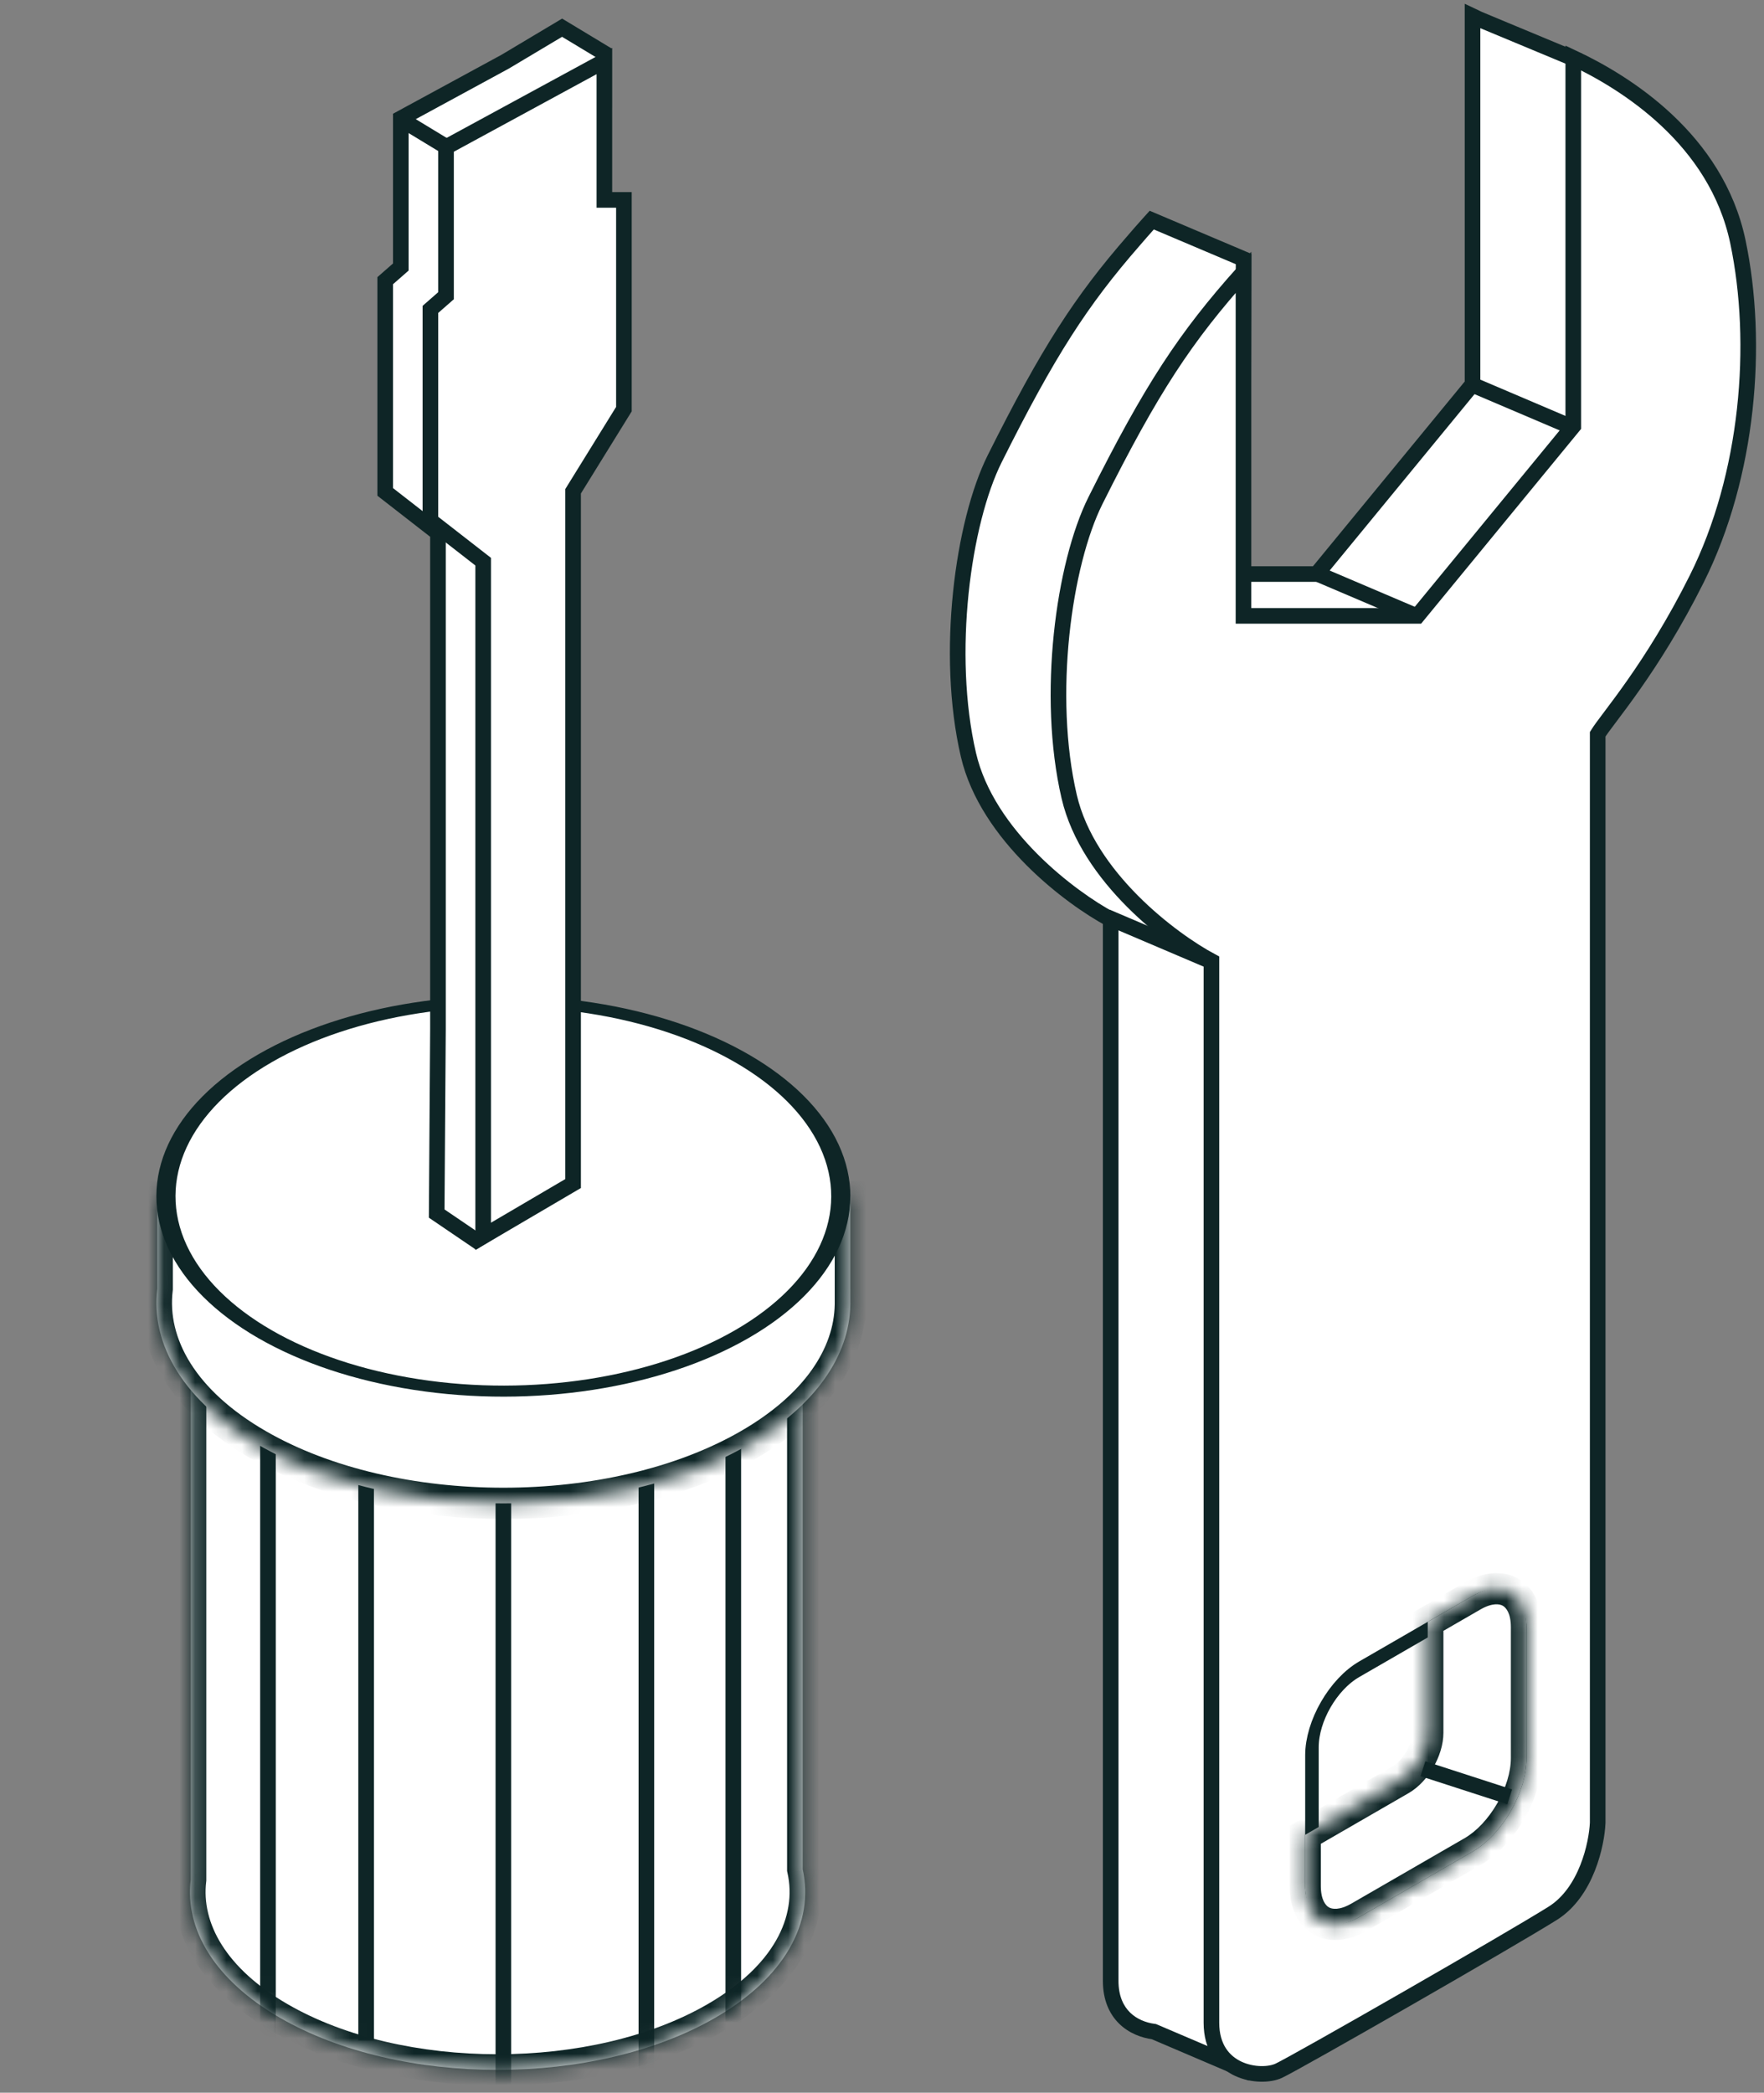<svg width="113" height="134" viewBox="0 0 113 134" fill="none" xmlns="http://www.w3.org/2000/svg">
<rect x="0" y="0" width="113" height="134" fill="#808080" stroke="none"/>
<path fill-rule="evenodd" clip-rule="evenodd" d="M94.716 1.216C94.583 1.151 94.454 1.089 94.328 1.03V24.608L84.344 36.758H79.604L79.664 16.587L73.78 14.094C73.78 14.094 73.266 14.658 72.633 15.396C69.251 19.266 67.135 22.543 63.721 29.372C61.683 33.448 60.531 41.865 62.037 48.333C63.242 53.508 68.614 57.512 71.149 58.867V126.836C71.149 129.04 72.616 129.921 73.916 130.088L79.732 132.57L82.845 125.774C86.982 123.405 91.576 120.735 93.018 119.829C95.174 118.473 95.832 115.404 95.892 114.039V44.336C96.045 44.087 96.324 43.717 96.698 43.219C97.89 41.636 100.052 38.764 102.234 34.399C105.562 27.744 106.234 19.305 104.876 12.814C104.24 9.779 102.662 7.374 100.819 5.509L100.842 3.768L94.716 1.216Z" fill="white"/>
<path d="M94.716 1.216L94.496 1.665L94.51 1.672L94.524 1.678L94.716 1.216ZM94.328 1.03L94.541 0.577L93.828 0.242V1.03H94.328ZM94.328 24.608L94.714 24.925L94.828 24.787V24.608H94.328ZM84.344 36.758V37.258H84.58L84.73 37.075L84.344 36.758ZM79.604 36.758L79.104 36.756L79.102 37.258H79.604V36.758ZM79.664 16.587L80.164 16.588L80.165 16.256L79.859 16.127L79.664 16.587ZM73.78 14.094L73.975 13.634L73.649 13.495L73.411 13.757L73.78 14.094ZM72.633 15.396L73.009 15.725L73.012 15.721L72.633 15.396ZM63.721 29.372L64.168 29.596L64.168 29.596L63.721 29.372ZM62.037 48.333L62.524 48.22L62.524 48.22L62.037 48.333ZM71.149 58.867H71.649V58.568L71.385 58.426L71.149 58.867ZM73.916 130.088L74.112 129.628L74.048 129.601L73.979 129.592L73.916 130.088ZM79.732 132.57L79.535 133.03L79.983 133.221L80.186 132.778L79.732 132.57ZM82.845 125.774L82.597 125.34L82.457 125.42L82.39 125.566L82.845 125.774ZM93.018 119.829L93.284 120.252L93.284 120.252L93.018 119.829ZM95.892 114.039L96.391 114.061L96.392 114.05V114.039H95.892ZM95.892 44.336L95.466 44.074L95.392 44.195V44.336H95.892ZM96.698 43.219L97.098 43.52L97.098 43.52L96.698 43.219ZM102.234 34.399L101.787 34.176L101.787 34.176L102.234 34.399ZM104.876 12.814L104.386 12.916L104.386 12.916L104.876 12.814ZM100.819 5.509L100.319 5.502L100.316 5.711L100.463 5.86L100.819 5.509ZM100.842 3.768L101.342 3.775L101.347 3.436L101.035 3.306L100.842 3.768ZM94.936 0.767C94.801 0.701 94.669 0.638 94.541 0.577L94.115 1.482C94.239 1.54 94.366 1.601 94.496 1.665L94.936 0.767ZM93.828 1.03V24.608H94.828V1.03H93.828ZM93.942 24.29L83.957 36.44L84.73 37.075L94.714 24.925L93.942 24.29ZM84.344 36.258H79.604V37.258H84.344V36.258ZM80.104 36.759L80.164 16.588L79.164 16.585L79.104 36.756L80.104 36.759ZM79.859 16.127L73.975 13.634L73.585 14.554L79.469 17.047L79.859 16.127ZM73.78 14.094C73.411 13.757 73.411 13.757 73.411 13.757C73.411 13.757 73.411 13.757 73.411 13.757C73.411 13.757 73.411 13.757 73.411 13.757C73.411 13.757 73.41 13.757 73.41 13.758C73.41 13.758 73.41 13.758 73.409 13.759C73.408 13.76 73.406 13.762 73.404 13.764C73.4 13.768 73.394 13.775 73.387 13.784C73.371 13.801 73.348 13.826 73.319 13.859C73.26 13.924 73.175 14.018 73.071 14.136C72.861 14.37 72.572 14.698 72.253 15.07L73.012 15.721C73.326 15.355 73.611 15.032 73.817 14.801C73.92 14.685 74.004 14.592 74.061 14.529C74.09 14.497 74.112 14.472 74.127 14.456C74.135 14.447 74.14 14.441 74.144 14.437C74.146 14.435 74.147 14.433 74.148 14.432C74.149 14.432 74.149 14.431 74.149 14.431C74.15 14.431 74.15 14.431 74.15 14.431C74.15 14.431 74.15 14.431 74.15 14.431C74.15 14.431 74.15 14.431 74.15 14.431C74.15 14.431 74.15 14.431 73.78 14.094ZM72.256 15.067C68.838 18.979 66.7 22.296 63.273 29.148L64.168 29.596C67.57 22.79 69.665 19.552 73.009 15.725L72.256 15.067ZM63.273 29.148C62.218 31.259 61.41 34.448 61.052 37.904C60.694 41.366 60.781 45.145 61.55 48.447L62.524 48.22C61.787 45.053 61.697 41.39 62.047 38.007C62.398 34.619 63.185 31.56 64.168 29.596L63.273 29.148ZM61.55 48.447C62.182 51.16 63.896 53.534 65.74 55.386C67.588 57.24 69.605 58.609 70.913 59.308L71.385 58.426C70.158 57.771 68.222 56.46 66.448 54.68C64.672 52.897 63.097 50.681 62.524 48.22L61.55 48.447ZM70.649 58.867V126.836H71.649V58.867H70.649ZM70.649 126.836C70.649 128.059 71.061 128.964 71.696 129.584C72.32 130.193 73.122 130.49 73.852 130.584L73.979 129.592C73.41 129.519 72.828 129.292 72.394 128.868C71.971 128.455 71.649 127.817 71.649 126.836H70.649ZM73.719 130.548L79.535 133.03L79.928 132.11L74.112 129.628L73.719 130.548ZM80.186 132.778L83.299 125.982L82.39 125.566L79.277 132.362L80.186 132.778ZM83.093 126.208C87.227 123.84 91.831 121.165 93.284 120.252L92.752 119.405C91.32 120.305 86.737 122.969 82.597 125.34L83.093 126.208ZM93.284 120.252C94.485 119.497 95.242 118.284 95.705 117.123C96.169 115.959 96.359 114.795 96.391 114.061L95.392 114.017C95.365 114.649 95.195 115.702 94.776 116.752C94.356 117.806 93.707 118.805 92.752 119.405L93.284 120.252ZM96.392 114.039V44.336H95.392V114.039H96.392ZM96.318 44.598C96.456 44.374 96.716 44.028 97.098 43.52L96.299 42.918C95.932 43.406 95.635 43.8 95.466 44.074L96.318 44.598ZM97.098 43.52C98.295 41.929 100.478 39.029 102.681 34.623L101.787 34.176C99.625 38.499 97.485 41.342 96.299 42.918L97.098 43.52ZM102.681 34.623C106.065 27.855 106.744 19.299 105.365 12.711L104.386 12.916C105.724 19.31 105.058 27.633 101.787 34.176L102.681 34.623ZM105.365 12.711C104.706 9.561 103.068 7.074 101.174 5.157L100.463 5.86C102.256 7.674 103.775 9.997 104.386 12.916L105.365 12.711ZM101.319 5.516L101.342 3.775L100.343 3.761L100.319 5.502L101.319 5.516ZM101.035 3.306L94.908 0.755L94.524 1.678L100.65 4.229L101.035 3.306Z" fill="#0E2526"/>
<path d="M70.895 58.709L77.772 61.637" stroke="#0E2526"/>
<path d="M84.46 36.771L91.337 39.699" stroke="#0E2526"/>
<path d="M94.347 24.648L101.224 27.576" stroke="#0E2526"/>
<path d="M79.656 39.436V17.43C75.934 21.595 73.777 24.846 70.175 32.05C68.137 36.126 66.985 44.543 68.491 51.011C69.696 56.186 75.068 60.19 77.603 61.545V129.514C77.603 132.748 80.76 133.133 81.915 132.594C83.07 132.055 96.777 124.201 99.472 122.507C101.628 121.151 102.286 118.082 102.346 116.717V47.014C102.988 45.972 105.82 42.813 108.688 37.077C112.016 30.422 112.688 21.983 111.33 15.492C109.949 8.895 104.11 5.272 100.782 3.708V27.286L90.798 39.436H79.656Z" fill="white" stroke="#0E2526"/>
<rect x="0.433" y="0.25" width="15.37" height="15.37" rx="3.5" transform="matrix(0.866 -0.5 2.20305e-08 1 83.667 108.599)" fill="white" stroke="#0E2526"/>
<mask id="path-8-inside-1" fill="white">
<path fill-rule="evenodd" clip-rule="evenodd" d="M83.61 117.486V120.752C83.61 122.961 85.16 123.857 87.074 122.752L94.322 118.567C96.235 117.463 97.786 114.776 97.786 112.567V104.197C97.786 101.988 96.235 101.093 94.322 102.197L91.462 103.849L91.462 110.953C91.462 112.058 90.686 113.401 89.73 113.953L83.61 117.486Z"/>
</mask>
<path fill-rule="evenodd" clip-rule="evenodd" d="M83.61 117.486V120.752C83.61 122.961 85.16 123.857 87.074 122.752L94.322 118.567C96.235 117.463 97.786 114.776 97.786 112.567V104.197C97.786 101.988 96.235 101.093 94.322 102.197L91.462 103.849L91.462 110.953C91.462 112.058 90.686 113.401 89.73 113.953L83.61 117.486Z" fill="white"/>
<path d="M83.61 117.486L83.11 116.62L82.61 116.909V117.486H83.61ZM87.074 122.752L87.574 123.618L87.574 123.618L87.074 122.752ZM94.322 118.567L94.822 119.433L94.322 118.567ZM94.322 102.197L93.822 101.331L93.822 101.331L94.322 102.197ZM91.462 103.849L90.962 102.983L90.462 103.272L90.462 103.849L91.462 103.849ZM91.462 110.953L92.462 110.953V110.953L91.462 110.953ZM89.73 113.953L89.23 113.087L89.23 113.087L89.73 113.953ZM84.61 120.752V117.486H82.61V120.752H84.61ZM86.574 121.886C85.799 122.333 85.333 122.249 85.124 122.129C84.916 122.008 84.61 121.646 84.61 120.752H82.61C82.61 122.067 83.079 123.257 84.124 123.861C85.17 124.464 86.435 124.275 87.574 123.618L86.574 121.886ZM93.822 117.701L86.574 121.886L87.574 123.618L94.822 119.433L93.822 117.701ZM96.786 112.567C96.786 113.455 96.468 114.507 95.906 115.481C95.343 116.455 94.591 117.257 93.822 117.701L94.822 119.433C95.966 118.772 96.946 117.679 97.638 116.481C98.329 115.284 98.786 113.889 98.786 112.567H96.786ZM96.786 104.197V112.567H98.786V104.197H96.786ZM94.822 103.064C95.597 102.616 96.063 102.701 96.272 102.821C96.48 102.941 96.786 103.303 96.786 104.197H98.786C98.786 102.883 98.317 101.692 97.272 101.089C96.226 100.485 94.961 100.674 93.822 101.331L94.822 103.064ZM91.962 104.715L94.822 103.064L93.822 101.331L90.962 102.983L91.962 104.715ZM90.462 103.849L90.462 110.953L92.462 110.953L92.462 103.849L90.462 103.849ZM90.462 110.953C90.462 111.288 90.337 111.729 90.088 112.16C89.839 112.591 89.52 112.919 89.23 113.087L90.23 114.819C90.896 114.434 91.442 113.815 91.82 113.16C92.198 112.505 92.462 111.722 92.462 110.953H90.462ZM89.23 113.087L83.11 116.62L84.11 118.352L90.23 114.819L89.23 113.087Z" fill="#0E2526" mask="url(#path-8-inside-1)"/>
<path d="M91.153 113.256L96.708 115.055" stroke="#0E2526"/>
<mask id="path-11-inside-2" fill="white">
<path fill-rule="evenodd" clip-rule="evenodd" d="M51.42 83.428H12.216V120.362C11.832 123.534 13.74 126.781 17.94 129.206C25.636 133.649 38.114 133.649 45.811 129.206C50.304 126.611 52.174 123.075 51.42 119.697V83.428Z"/>
</mask>
<path fill-rule="evenodd" clip-rule="evenodd" d="M51.42 83.428H12.216V120.362C11.832 123.534 13.74 126.781 17.94 129.206C25.636 133.649 38.114 133.649 45.811 129.206C50.304 126.611 52.174 123.075 51.42 119.697V83.428Z" fill="white"/>
<path d="M12.216 83.428V82.428H11.216V83.428H12.216ZM51.42 83.428H52.42V82.428H51.42V83.428ZM12.216 120.362L13.209 120.482L13.216 120.422V120.362H12.216ZM17.94 129.206L17.44 130.072L17.44 130.072L17.94 129.206ZM45.811 129.206L46.311 130.072L46.311 130.072L45.811 129.206ZM51.42 119.697H50.42V119.808L50.444 119.915L51.42 119.697ZM12.216 84.428H51.42V82.428H12.216V84.428ZM13.216 120.362V83.428H11.216V120.362H13.216ZM18.44 128.34C14.439 126.03 12.891 123.11 13.209 120.482L11.223 120.241C10.773 123.957 13.041 127.532 17.44 130.072L18.44 128.34ZM45.311 128.34C41.65 130.453 36.79 131.538 31.875 131.538C26.961 131.538 22.1 130.453 18.44 128.34L17.44 130.072C21.476 132.402 26.703 133.538 31.875 133.538C37.048 133.538 42.275 132.402 46.311 130.072L45.311 128.34ZM50.444 119.915C51.068 122.707 49.59 125.869 45.311 128.34L46.311 130.072C51.019 127.353 53.281 123.444 52.396 119.48L50.444 119.915ZM50.42 83.428V119.697H52.42V83.428H50.42Z" fill="#0E2526" mask="url(#path-11-inside-2)"/>
<mask id="mask0" mask-type="alpha" maskUnits="userSpaceOnUse" x="12" y="83" width="40" height="50">
<mask id="path-13-inside-3" mask-type="luminance" fill="white">
<path fill-rule="evenodd" clip-rule="evenodd" d="M51.42 83.428H12.216V120.362C11.832 123.534 13.74 126.781 17.94 129.206C25.636 133.649 38.114 133.649 45.811 129.206C50.304 126.611 52.174 123.075 51.42 119.697V83.428Z"/>
</mask>
<path fill-rule="evenodd" clip-rule="evenodd" d="M51.42 83.428H12.216V120.362C11.832 123.534 13.74 126.781 17.94 129.206C25.636 133.649 38.114 133.649 45.811 129.206C50.304 126.611 52.174 123.075 51.42 119.697V83.428Z" fill="#EA9C77"/>
<path d="M12.216 83.428V82.428H11.216V83.428H12.216ZM51.42 83.428H52.42V82.428H51.42V83.428ZM12.216 120.362L13.209 120.482L13.216 120.422V120.362H12.216ZM17.94 129.206L17.44 130.072L17.44 130.072L17.94 129.206ZM45.811 129.206L46.311 130.072L46.311 130.072L45.811 129.206ZM51.42 119.697H50.42V119.808L50.444 119.915L51.42 119.697ZM12.216 84.428H51.42V82.428H12.216V84.428ZM13.216 120.362V83.428H11.216V120.362H13.216ZM18.44 128.34C14.439 126.03 12.891 123.11 13.209 120.482L11.223 120.241C10.773 123.957 13.041 127.532 17.44 130.072L18.44 128.34ZM45.311 128.34C41.65 130.453 36.79 131.538 31.875 131.538C26.961 131.538 22.1 130.453 18.44 128.34L17.44 130.072C21.476 132.402 26.703 133.538 31.875 133.538C37.048 133.538 42.275 132.402 46.311 130.072L45.311 128.34ZM50.444 119.915C51.068 122.707 49.59 125.869 45.311 128.34L46.311 130.072C51.019 127.353 53.281 123.444 52.396 119.48L50.444 119.915ZM50.42 83.428V119.697H52.42V83.428H50.42Z" fill="#0E2526" mask="url(#path-13-inside-3)"/>
</mask>
<g mask="url(#mask0)">
<path d="M17.165 87.719V130.648" stroke="#0E2526"/>
<path d="M23.453 87.719V130.648" stroke="#0E2526"/>
<path d="M32.245 90.563V133.492" stroke="#0E2526"/>
<path d="M41.407 90.563V133.492" stroke="#0E2526"/>
<path d="M46.975 90.563V133.492" stroke="#0E2526"/>
</g>
<mask id="path-20-inside-4" fill="white">
<path fill-rule="evenodd" clip-rule="evenodd" d="M16.527 92.502C25.208 97.514 39.282 97.514 47.962 92.502C52.243 90.031 54.413 86.802 54.471 83.563H54.472V83.471C54.473 83.442 54.473 83.413 54.472 83.385V76.597H51.068C50.199 75.8 49.164 75.047 47.962 74.353C39.282 69.342 25.208 69.342 16.527 74.353C15.325 75.047 14.29 75.8 13.421 76.597H10.072L10.072 82.517C9.634 86.098 11.785 89.765 16.527 92.502Z"/>
</mask>
<path fill-rule="evenodd" clip-rule="evenodd" d="M16.527 92.502C25.208 97.514 39.282 97.514 47.962 92.502C52.243 90.031 54.413 86.802 54.471 83.563H54.472V83.471C54.473 83.442 54.473 83.413 54.472 83.385V76.597H51.068C50.199 75.8 49.164 75.047 47.962 74.353C39.282 69.342 25.208 69.342 16.527 74.353C15.325 75.047 14.29 75.8 13.421 76.597H10.072L10.072 82.517C9.634 86.098 11.785 89.765 16.527 92.502Z" fill="white"/>
<path d="M47.962 92.502L48.462 93.368L48.462 93.368L47.962 92.502ZM16.527 92.502L17.027 91.636L17.027 91.636L16.527 92.502ZM54.471 83.563V82.563H53.489L53.471 83.545L54.471 83.563ZM54.472 83.563V84.563H55.472V83.563H54.472ZM54.472 83.471L53.472 83.465V83.471H54.472ZM54.472 83.385H53.472L53.472 83.391L54.472 83.385ZM54.472 76.597H55.472V75.597H54.472V76.597ZM51.068 76.597L50.392 77.334L50.679 77.597H51.068V76.597ZM47.962 74.353L47.462 75.219L47.462 75.219L47.962 74.353ZM16.527 74.353L17.027 75.219L16.527 74.353ZM13.421 76.597V77.597H13.81L14.097 77.334L13.421 76.597ZM10.072 76.597V75.597H9.072L9.072 76.597L10.072 76.597ZM10.072 82.517L11.065 82.639L11.072 82.578L11.072 82.517L10.072 82.517ZM47.462 91.636C43.31 94.034 37.804 95.261 32.245 95.261C26.685 95.261 21.18 94.034 17.027 91.636L16.027 93.368C20.555 95.983 26.427 97.261 32.245 97.261C38.062 97.261 43.934 95.983 48.462 93.368L47.462 91.636ZM53.471 83.545C53.421 86.311 51.563 89.269 47.462 91.636L48.462 93.368C52.923 90.793 55.404 87.294 55.471 83.581L53.471 83.545ZM54.472 82.563H54.471V84.563H54.472V82.563ZM53.472 83.471V83.563H55.472V83.471H53.472ZM53.472 83.391C53.473 83.415 53.473 83.44 53.472 83.465L55.472 83.476C55.473 83.444 55.473 83.412 55.472 83.379L53.472 83.391ZM53.472 76.597V83.385H55.472V76.597H53.472ZM51.068 77.597H54.472V75.597H51.068V77.597ZM47.462 75.219C48.608 75.881 49.583 76.592 50.392 77.334L51.744 75.86C50.815 75.009 49.719 74.213 48.462 73.487L47.462 75.219ZM17.027 75.219C21.18 72.822 26.685 71.594 32.245 71.594C37.804 71.594 43.31 72.822 47.462 75.219L48.462 73.487C43.934 70.873 38.062 69.594 32.245 69.594C26.427 69.594 20.555 70.873 16.027 73.487L17.027 75.219ZM14.097 77.334C14.906 76.592 15.881 75.881 17.027 75.219L16.027 73.487C14.77 74.213 13.674 75.009 12.745 75.86L14.097 77.334ZM10.072 77.597H13.421V75.597H10.072V77.597ZM11.072 82.517L11.072 76.597L9.072 76.597L9.072 82.517L11.072 82.517ZM17.027 91.636C12.485 89.013 10.693 85.675 11.065 82.639L9.08 82.395C8.575 86.521 11.086 90.516 16.027 93.368L17.027 91.636Z" fill="#0E2526" mask="url(#path-20-inside-4)"/>
<circle r="17.649" transform="matrix(0.866 0.5 -0.866 0.5 32.245 76.597)" fill="white" stroke="#0E2526"/>
<path fill-rule="evenodd" clip-rule="evenodd" d="M36.007 1.774L38.691 3.393V6.835L37.071 15.121V24.36L34.431 28.624L33.815 31.773V62.88L34.249 77.146L30.503 79.424L27.974 77.706L28.055 65.897V34.127L24.675 31.497V17.974L25.676 17.097V7.58L32.364 3.948L36.007 1.774Z" fill="white"/>
<path d="M38.691 3.393H39.191V3.111L38.949 2.965L38.691 3.393ZM36.007 1.774L36.266 1.345L36.009 1.19L35.751 1.344L36.007 1.774ZM38.691 6.835L39.182 6.931L39.191 6.883V6.835H38.691ZM37.071 15.121L36.58 15.025L36.571 15.072V15.121H37.071ZM37.071 24.36L37.496 24.623L37.571 24.502V24.36H37.071ZM34.431 28.624L34.006 28.361L33.958 28.439L33.94 28.528L34.431 28.624ZM33.815 31.773L33.325 31.677L33.315 31.725V31.773H33.815ZM33.815 62.88H33.315V62.887L33.316 62.895L33.815 62.88ZM34.249 77.146L34.508 77.574L34.757 77.422L34.748 77.131L34.249 77.146ZM30.503 79.424L30.223 79.838L30.488 80.019L30.763 79.852L30.503 79.424ZM27.974 77.706L27.474 77.703L27.473 77.97L27.694 78.12L27.974 77.706ZM28.055 65.897L28.555 65.9V65.897H28.055ZM28.055 34.127H28.555V33.882L28.362 33.732L28.055 34.127ZM24.675 31.497H24.175V31.741L24.368 31.892L24.675 31.497ZM24.675 17.974L24.345 17.597L24.175 17.747V17.974H24.675ZM25.676 17.097L26.006 17.473L26.176 17.324V17.097H25.676ZM25.676 7.58L25.438 7.141L25.176 7.283V7.58H25.676ZM32.364 3.948L32.603 4.387L32.611 4.382L32.62 4.377L32.364 3.948ZM38.949 2.965L36.266 1.345L35.749 2.202L38.433 3.821L38.949 2.965ZM39.191 6.835V3.393H38.191V6.835H39.191ZM37.562 15.217L39.182 6.931L38.2 6.739L36.58 15.025L37.562 15.217ZM37.571 24.36V15.121H36.571V24.36H37.571ZM34.856 28.887L37.496 24.623L36.646 24.096L34.006 28.361L34.856 28.887ZM34.306 31.869L34.922 28.72L33.94 28.528L33.325 31.677L34.306 31.869ZM34.315 62.88V31.773H33.315V62.88H34.315ZM34.748 77.131L34.315 62.864L33.316 62.895L33.749 77.162L34.748 77.131ZM30.763 79.852L34.508 77.574L33.989 76.719L30.244 78.997L30.763 79.852ZM27.694 78.12L30.223 79.838L30.785 79.011L28.256 77.293L27.694 78.12ZM27.555 65.893L27.474 77.703L28.474 77.71L28.555 65.9L27.555 65.893ZM27.555 34.127V65.897H28.555V34.127H27.555ZM24.368 31.892L27.748 34.521L28.362 33.732L24.982 31.102L24.368 31.892ZM24.175 17.974V31.497H25.175V17.974H24.175ZM25.347 16.721L24.345 17.597L25.004 18.35L26.006 17.473L25.347 16.721ZM25.176 7.58V17.097H26.176V7.58H25.176ZM32.125 3.508L25.438 7.141L25.915 8.02L32.603 4.387L32.125 3.508ZM35.751 1.344L32.108 3.518L32.62 4.377L36.264 2.203L35.751 1.344Z" fill="#0E2526"/>
<path d="M25.657 7.622L28.61 9.413" stroke="#0E2526"/>
<path d="M38.715 3.909L28.572 9.419V18.935L27.571 19.812V33.335L30.951 35.965V79.165L36.712 75.784V31.457L39.967 26.198V12.8H38.715V3.909Z" fill="white" stroke="#0E2526"/>
</svg>
